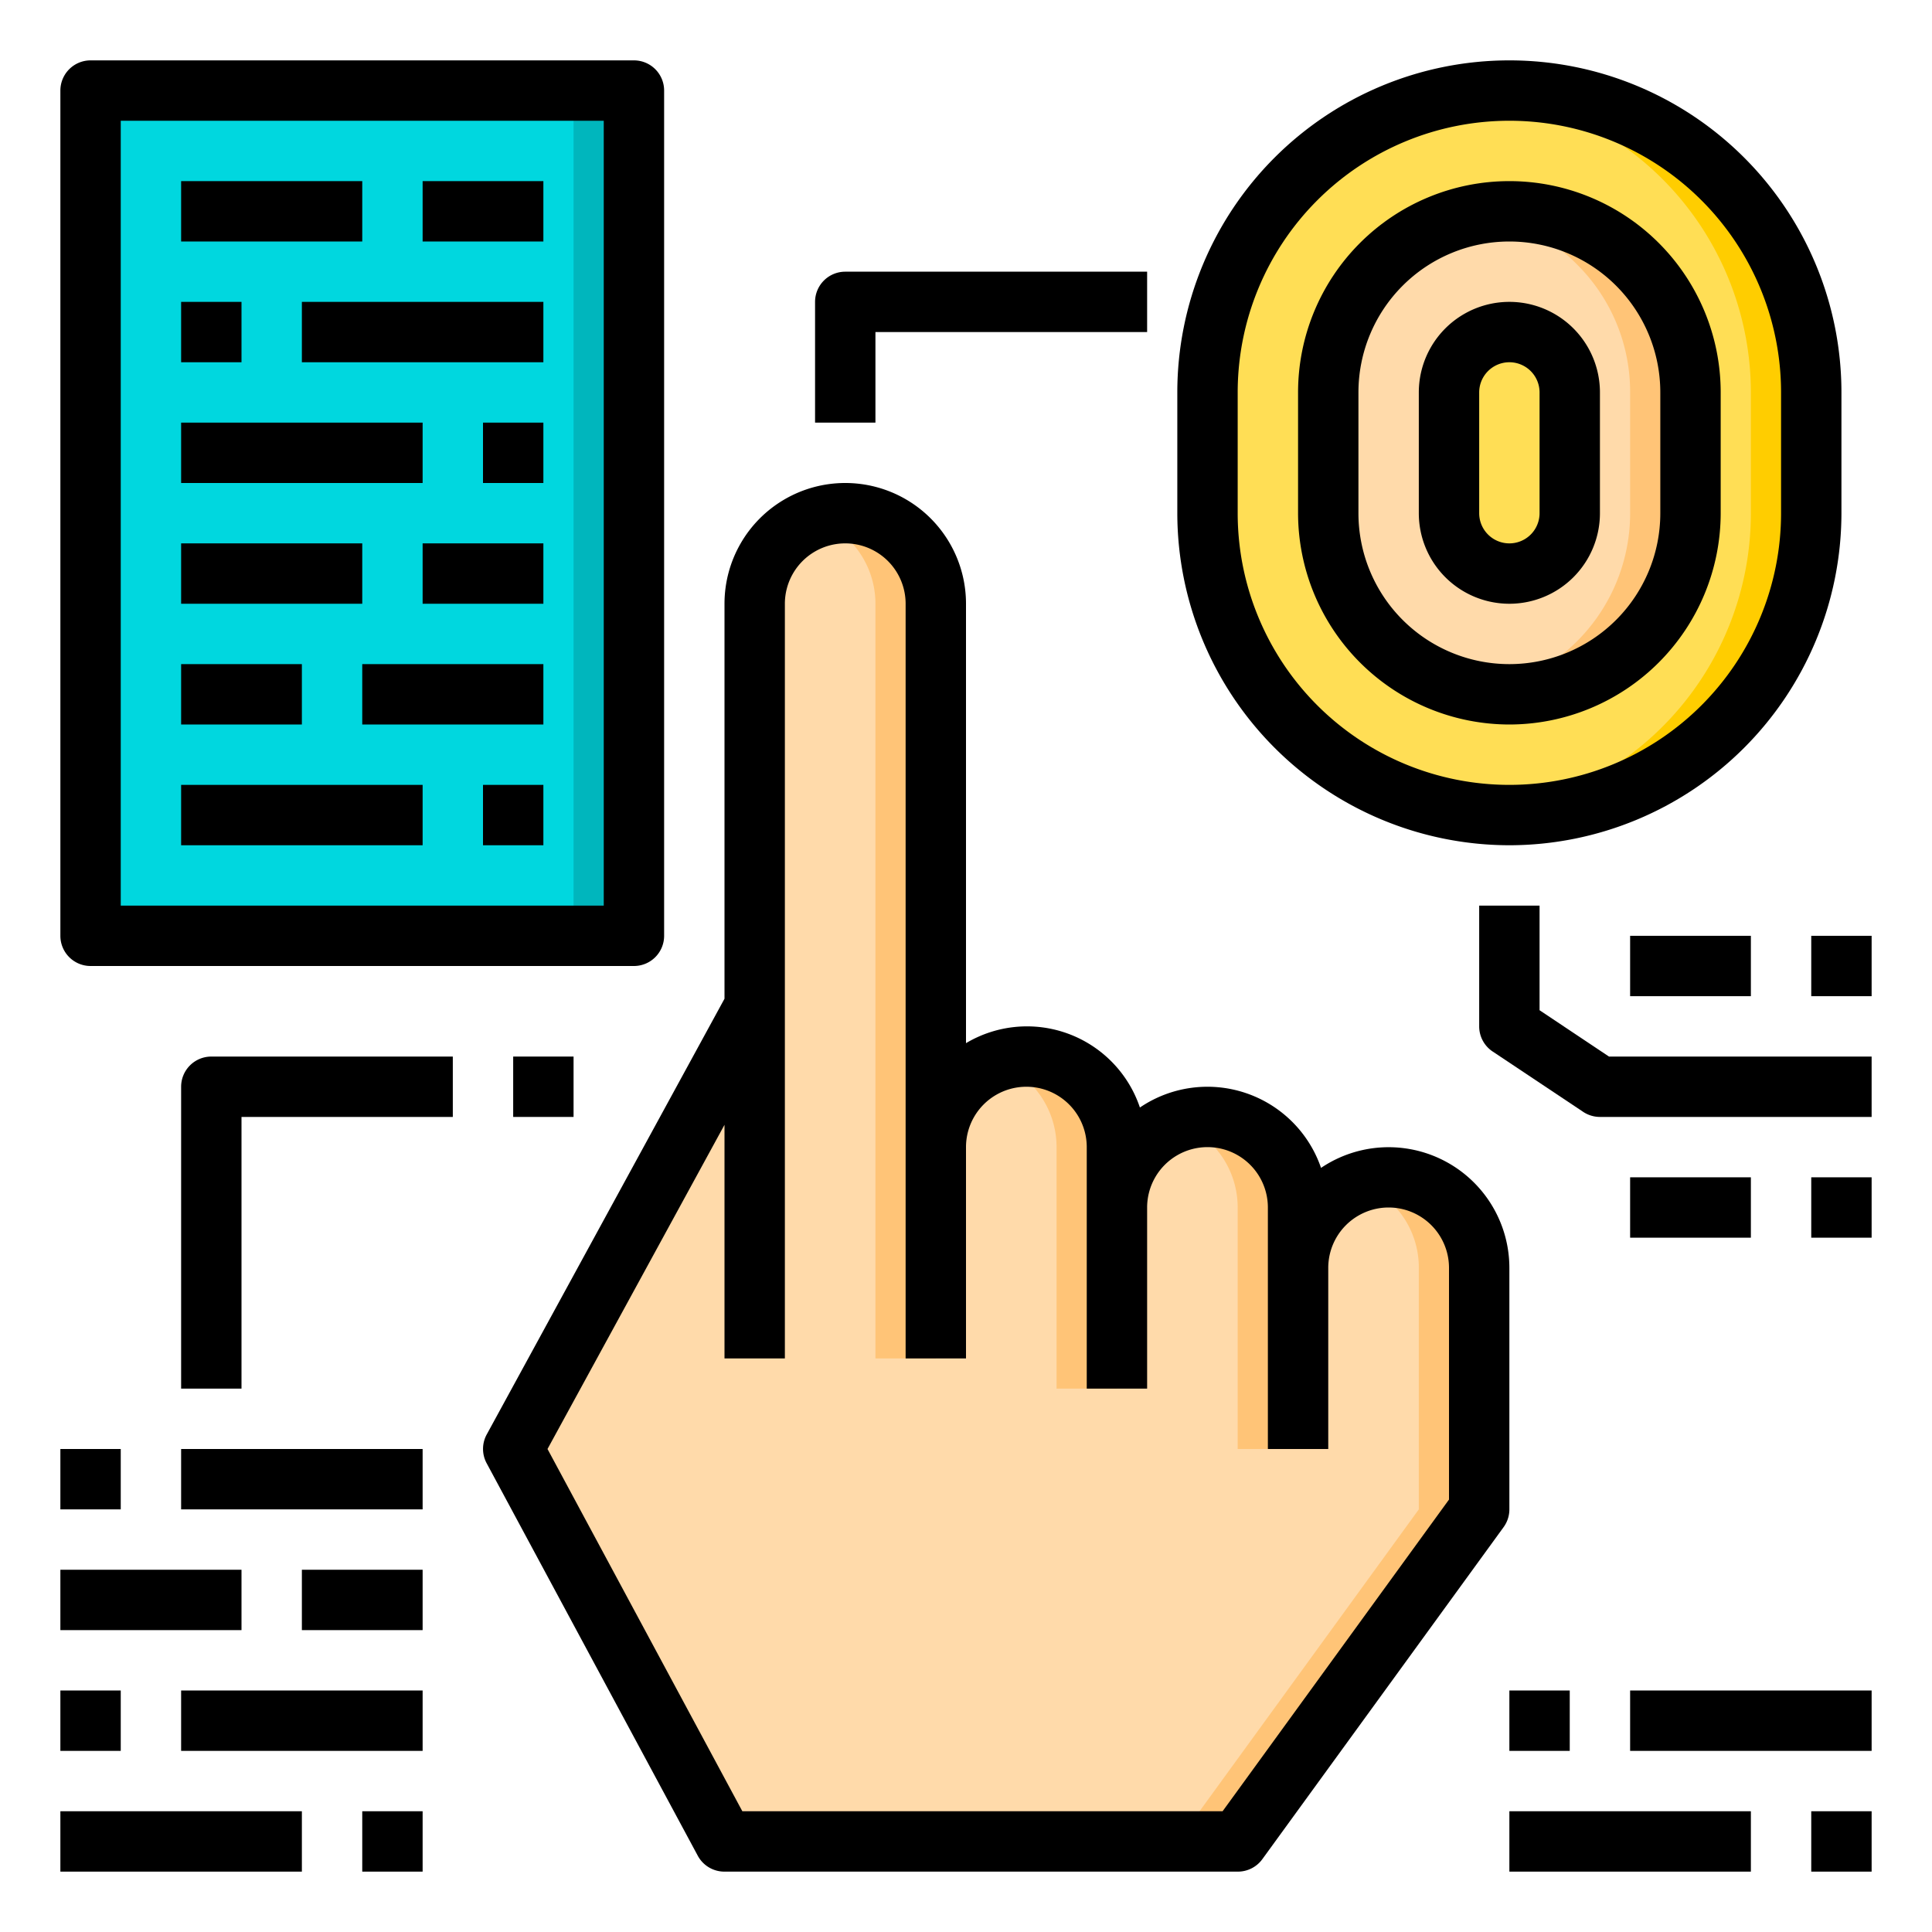 <svg height="512" viewBox="0 0 64 64" width="512" xmlns="http://www.w3.org/2000/svg"><g id="biomatic_sensor" data-name="biomatic sensor"><path d="m60 13v4a10 10 0 0 1 -20 0v-4a10 10 0 0 1 20 0z" fill="#ffde55"/><path d="m60 13v4a10 10 0 0 1 -10 10c-.33 0-.66-.02-.98-.05a10 10 0 0 0 8.98-9.95v-4a10.009 10.009 0 0 0 -8.98-9.95c.32-.03.65-.05.98-.05a10 10 0 0 1 10 10z" fill="#ffcd00"/><path d="m56 13v4a6 6 0 0 1 -12 0v-4a6 6 0 0 1 6-6 6.009 6.009 0 0 1 6 6z" fill="#ffdaaa"/><path d="m56 13v4a6 6 0 0 1 -6 6 5.47 5.47 0 0 1 -1-.09 5.99 5.99 0 0 0 5-5.91v-4a5.944 5.944 0 0 0 -1.76-4.24 5.832 5.832 0 0 0 -3.24-1.67 5.47 5.47 0 0 1 1-.09 6.009 6.009 0 0 1 6 6z" fill="#ffc477"/><path d="m52 13v4a2 2 0 0 1 -4 0v-4a2.006 2.006 0 0 1 2-2 2.015 2.015 0 0 1 2 2z" fill="#ffde55"/><path d="m3 3h18v28h-18z" fill="#00d7df"/><path d="m19 3h2v28h-2z" fill="#00b6bd"/><path d="m37 40a3 3 0 0 1 6 0v2a3 3 0 0 1 6 0v8l-7.99 11h-17.02l-6.99-13 8-14.66v-13.34a3 3 0 0 1 6 0v18a3 3 0 0 1 6 0z" fill="#ffdaaa"/><g fill="#ffc477"><path d="m30.12 17.88a2.993 2.993 0 0 1 .88 2.12v25h-2v-25a2.993 2.993 0 0 0 -.88-2.12 2.838 2.838 0 0 0 -1.12-.7 2.772 2.772 0 0 1 1-.18 2.993 2.993 0 0 1 2.12.88z"/><path d="m36.12 35.88a2.993 2.993 0 0 1 .88 2.12v8h-2v-8a2.993 2.993 0 0 0 -.88-2.12 2.838 2.838 0 0 0 -1.12-.7 2.772 2.772 0 0 1 1-.18 2.993 2.993 0 0 1 2.12.88z"/><path d="m42.12 37.88a2.993 2.993 0 0 1 .88 2.12v8h-2v-8a2.993 2.993 0 0 0 -.88-2.12 2.838 2.838 0 0 0 -1.12-.7 2.772 2.772 0 0 1 1-.18 2.993 2.993 0 0 1 2.12.88z"/><path d="m49 42v8l-7.99 11h-2l7.99-11v-8a2.968 2.968 0 0 0 -2-2.82 2.772 2.772 0 0 1 1-.18 3 3 0 0 1 3 3z"/></g><path d="m50 42a4 4 0 0 0 -6.239-3.312 3.979 3.979 0 0 0 -6-2 3.947 3.947 0 0 0 -5.761-2.132v-14.556a4 4 0 0 0 -8 0v13.084l-7.878 14.437a1 1 0 0 0 0 .953l6.993 13a1 1 0 0 0 .881.526h17.011a1 1 0 0 0 .809-.412l7.993-11a1 1 0 0 0 .191-.588zm-2 7.675-7.5 10.325h-15.909l-6.454-12 5.863-10.739v7.739h2v-25a2 2 0 0 1 4 0v25h2v-7a2 2 0 0 1 4 0v8h2v-6a2 2 0 0 1 4 0v8h2v-6a2 2 0 0 1 4 0z"/><path d="m54 56h8v2h-8z"/><path d="m60 60h2v2h-2z"/><path d="m50 56h2v2h-2z"/><path d="m50 60h8v2h-8z"/><path d="m6 56h8v2h-8z"/><path d="m12 60h2v2h-2z"/><path d="m2 56h2v2h-2z"/><path d="m6 48h8v2h-8z"/><path d="m2 48h2v2h-2z"/><path d="m2 60h8v2h-8z"/><path d="m2 52h6v2h-6z"/><path d="m10 52h4v2h-4z"/><path d="m17 35h2v2h-2z"/><path d="m6 36v10h2v-9h7v-2h-8a1 1 0 0 0 -1 1z"/><path d="m50 20a3 3 0 0 0 3-3v-4a3 3 0 0 0 -6 0v4a3 3 0 0 0 3 3zm-1-7a1 1 0 0 1 2 0v4a1 1 0 0 1 -2 0z"/><path d="m50 24a7.008 7.008 0 0 0 7-7v-4a7 7 0 0 0 -14 0v4a7.008 7.008 0 0 0 7 7zm-5-11a5 5 0 0 1 10 0v4a5 5 0 0 1 -10 0z"/><path d="m50 28a11.013 11.013 0 0 0 11-11v-4a11 11 0 0 0 -22 0v4a11.013 11.013 0 0 0 11 11zm-9-15a9 9 0 0 1 18 0v4a9 9 0 0 1 -18 0z"/><path d="m29 11h9v-2h-10a1 1 0 0 0 -1 1v4h2z"/><path d="m51 33.465v-3.465h-2v4a1 1 0 0 0 .445.832l3 2a1.006 1.006 0 0 0 .555.168h9v-2h-8.7z"/><path d="m3 32h18a1 1 0 0 0 1-1v-28a1 1 0 0 0 -1-1h-18a1 1 0 0 0 -1 1v28a1 1 0 0 0 1 1zm1-28h16v26h-16z"/><path d="m6 6h6v2h-6z"/><path d="m14 6h4v2h-4z"/><path d="m6 10h2v2h-2z"/><path d="m10 10h8v2h-8z"/><path d="m6 14h8v2h-8z"/><path d="m16 14h2v2h-2z"/><path d="m6 18h6v2h-6z"/><path d="m14 18h4v2h-4z"/><path d="m6 22h4v2h-4z"/><path d="m12 22h6v2h-6z"/><path d="m6 26h8v2h-8z"/><path d="m16 26h2v2h-2z"/><path d="m60 31h2v2h-2z"/><path d="m54 31h4v2h-4z"/><path d="m60 39h2v2h-2z"/><path d="m54 39h4v2h-4z"/></g></svg>